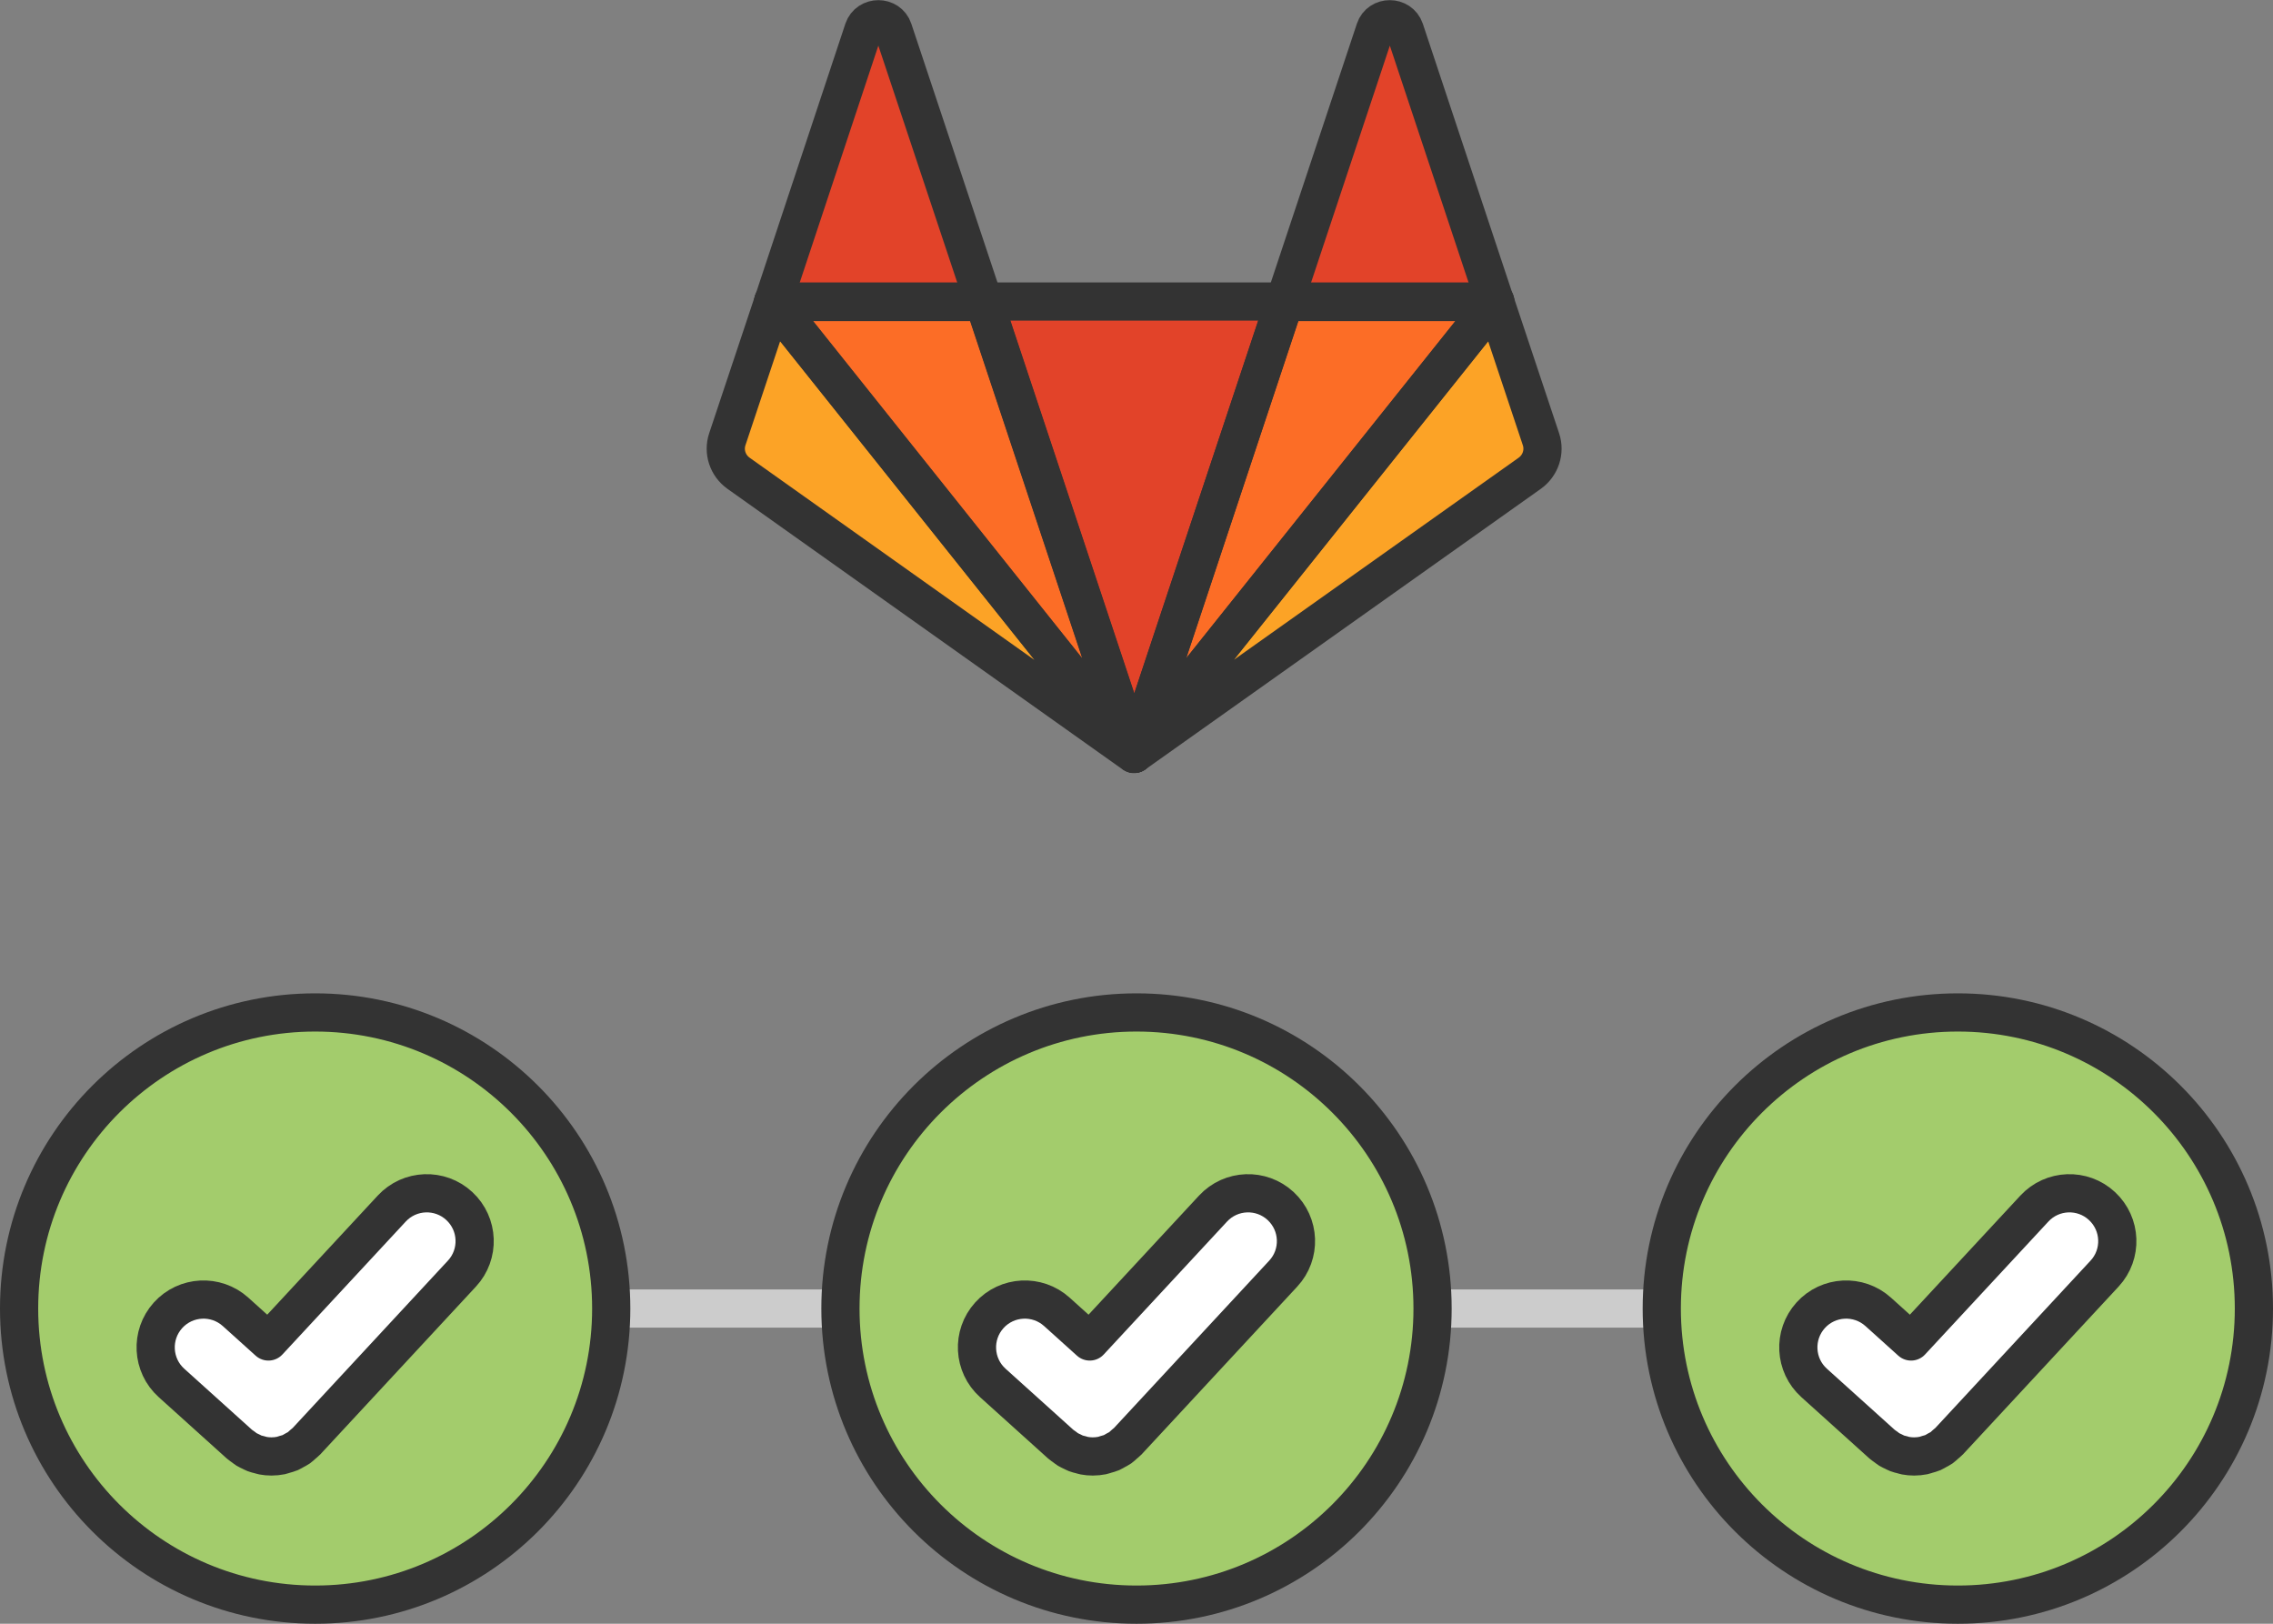 <svg width="119" height="85" viewBox="0 0 119 85" fill="none" xmlns="http://www.w3.org/2000/svg">
<rect x="0" y="0" width="119" height="85" fill="#808080" stroke="none"/>
<path d="M32 68.5H88" stroke="#CCCCCC" stroke-width="2" stroke-linecap="round" stroke-linejoin="round"/>
<path d="M16.5 84C25.06 84 32 77.06 32 68.5C32 59.94 25.06 53 16.5 53C7.94 53 1 59.94 1 68.5C1 77.06 7.94 84 16.5 84Z" fill="#A3CC6C" stroke="#333333" stroke-width="2" stroke-linecap="round" stroke-linejoin="round"/>
<path d="M24.048 63.135C23.035 62.194 21.449 62.252 20.509 63.267L14.053 70.224L12.332 68.673C11.304 67.748 9.719 67.83 8.794 68.856C7.868 69.884 7.95 71.469 8.978 72.394L12.533 75.598C12.6 75.657 12.673 75.703 12.744 75.754C12.798 75.793 12.848 75.839 12.904 75.873C12.978 75.919 13.055 75.95 13.132 75.987C13.195 76.017 13.256 76.053 13.32 76.078C13.407 76.112 13.496 76.131 13.586 76.153C13.644 76.168 13.7 76.19 13.76 76.201C13.909 76.229 14.059 76.243 14.211 76.243C14.38 76.243 14.549 76.225 14.716 76.192C14.777 76.18 14.834 76.153 14.895 76.136C14.999 76.106 15.104 76.081 15.204 76.038C15.277 76.007 15.342 75.96 15.413 75.922C15.495 75.877 15.578 75.839 15.656 75.784C15.727 75.734 15.789 75.667 15.856 75.609C15.921 75.552 15.988 75.505 16.048 75.442L16.071 75.417L16.072 75.415L16.073 75.414L24.182 66.673C25.123 65.661 25.063 64.077 24.048 63.135Z" fill="white" stroke="#333333" stroke-width="2" stroke-linecap="round" stroke-linejoin="round"/>
<path d="M59.5 84C68.06 84 75 77.06 75 68.5C75 59.94 68.06 53 59.5 53C50.94 53 44 59.94 44 68.5C44 77.06 50.94 84 59.5 84Z" fill="#A3CC6C" stroke="#333333" stroke-width="2" stroke-linecap="round" stroke-linejoin="round"/>
<path d="M67.047 63.135C66.034 62.194 64.448 62.252 63.507 63.267L57.052 70.224L55.331 68.673C54.303 67.748 52.718 67.83 51.793 68.856C50.867 69.884 50.949 71.469 51.977 72.394L55.532 75.598C55.599 75.657 55.672 75.703 55.743 75.754C55.797 75.793 55.847 75.839 55.903 75.873C55.977 75.919 56.054 75.95 56.131 75.987C56.194 76.017 56.255 76.053 56.319 76.078C56.406 76.112 56.495 76.131 56.585 76.153C56.643 76.168 56.699 76.19 56.759 76.201C56.908 76.229 57.058 76.243 57.21 76.243C57.379 76.243 57.548 76.225 57.715 76.192C57.776 76.18 57.833 76.153 57.894 76.136C57.998 76.106 58.103 76.081 58.203 76.038C58.276 76.007 58.341 75.96 58.411 75.922C58.494 75.877 58.577 75.839 58.655 75.784C58.726 75.734 58.788 75.667 58.855 75.609C58.919 75.552 58.987 75.505 59.047 75.442L59.07 75.417L59.071 75.415L59.072 75.414L67.181 66.673C68.122 65.661 68.062 64.077 67.047 63.135Z" fill="white" stroke="#333333" stroke-width="2" stroke-linecap="round" stroke-linejoin="round"/>
<path d="M102.5 84C111.06 84 118 77.06 118 68.5C118 59.94 111.06 53 102.5 53C93.94 53 87 59.94 87 68.5C87 77.06 93.94 84 102.5 84Z" fill="#A3CC6C" stroke="#333333" stroke-width="2" stroke-linecap="round" stroke-linejoin="round"/>
<path d="M110.047 63.135C109.034 62.194 107.448 62.252 106.507 63.267L100.052 70.224L98.331 68.673C97.303 67.748 95.718 67.83 94.793 68.856C93.867 69.884 93.949 71.469 94.977 72.394L98.532 75.598C98.599 75.657 98.671 75.703 98.743 75.754C98.797 75.793 98.847 75.839 98.903 75.873C98.977 75.919 99.054 75.95 99.131 75.987C99.194 76.017 99.255 76.053 99.319 76.078C99.406 76.112 99.495 76.131 99.585 76.153C99.643 76.168 99.699 76.19 99.759 76.201C99.908 76.229 100.058 76.243 100.21 76.243C100.379 76.243 100.548 76.225 100.715 76.192C100.776 76.18 100.833 76.153 100.894 76.136C100.998 76.106 101.103 76.081 101.203 76.038C101.276 76.007 101.341 75.96 101.411 75.922C101.494 75.877 101.577 75.839 101.655 75.784C101.726 75.734 101.788 75.667 101.855 75.609C101.919 75.552 101.987 75.505 102.047 75.442L102.07 75.417L102.071 75.415L102.072 75.414L110.181 66.673C111.122 65.661 111.062 64.077 110.047 63.135Z" fill="white" stroke="#333333" stroke-width="2" stroke-linecap="round" stroke-linejoin="round"/>
<path d="M59.386 39.456L67.257 15.784H51.514L59.386 39.456Z" fill="#E24329"/>
<path d="M59.373 39.458L51.501 15.786H40.478L59.373 39.458Z" fill="#FC6D26"/>
<path d="M40.476 15.803L38.077 22.995C37.86 23.647 38.095 24.368 38.667 24.776L59.365 39.472L40.472 15.8" fill="#FCA326"/>
<path d="M40.478 15.808H51.508L46.761 1.555C46.517 0.826 45.459 0.826 45.208 1.555L40.478 15.808Z" fill="#E24329"/>
<path d="M59.386 39.458L67.257 15.786H78.287L59.386 39.458Z" fill="#FC6D26"/>
<path d="M78.278 15.803L80.676 22.995C80.893 23.647 80.658 24.368 80.086 24.776L59.388 39.462L78.281 15.802" fill="#FCA326"/>
<path d="M78.277 15.808H67.247L71.987 1.555C72.23 0.826 73.288 0.826 73.54 1.555L78.277 15.808Z" fill="#E24329"/>
<path fill-rule="evenodd" clip-rule="evenodd" d="M59.386 39.456L67.257 15.784H51.514L59.386 39.456Z" stroke="#333333" stroke-width="2" stroke-linecap="round" stroke-linejoin="round"/>
<path fill-rule="evenodd" clip-rule="evenodd" d="M59.373 39.458L51.501 15.786H40.478L59.373 39.458Z" stroke="#333333" stroke-width="2" stroke-linecap="round" stroke-linejoin="round"/>
<path fill-rule="evenodd" clip-rule="evenodd" d="M40.476 15.803L38.077 22.995C37.86 23.647 38.095 24.368 38.667 24.776L59.365 39.472L40.472 15.8L40.476 15.803Z" stroke="#333333" stroke-width="2" stroke-linecap="round" stroke-linejoin="round"/>
<path fill-rule="evenodd" clip-rule="evenodd" d="M40.478 15.808H51.508L46.761 1.555C46.517 0.826 45.459 0.826 45.208 1.555L40.478 15.808Z" stroke="#333333" stroke-width="2" stroke-linecap="round" stroke-linejoin="round"/>
<path fill-rule="evenodd" clip-rule="evenodd" d="M59.386 39.458L67.257 15.786H78.287L59.386 39.458Z" stroke="#333333" stroke-width="2" stroke-linecap="round" stroke-linejoin="round"/>
<path fill-rule="evenodd" clip-rule="evenodd" d="M78.278 15.803L80.676 22.995C80.893 23.647 80.658 24.368 80.086 24.776L59.388 39.462L78.281 15.802L78.278 15.803Z" stroke="#333333" stroke-width="2" stroke-linecap="round" stroke-linejoin="round"/>
<path fill-rule="evenodd" clip-rule="evenodd" d="M78.277 15.808H67.247L71.987 1.555C72.23 0.826 73.288 0.826 73.54 1.555L78.277 15.808Z" stroke="#333333" stroke-width="2" stroke-linecap="round" stroke-linejoin="round"/>
</svg>
